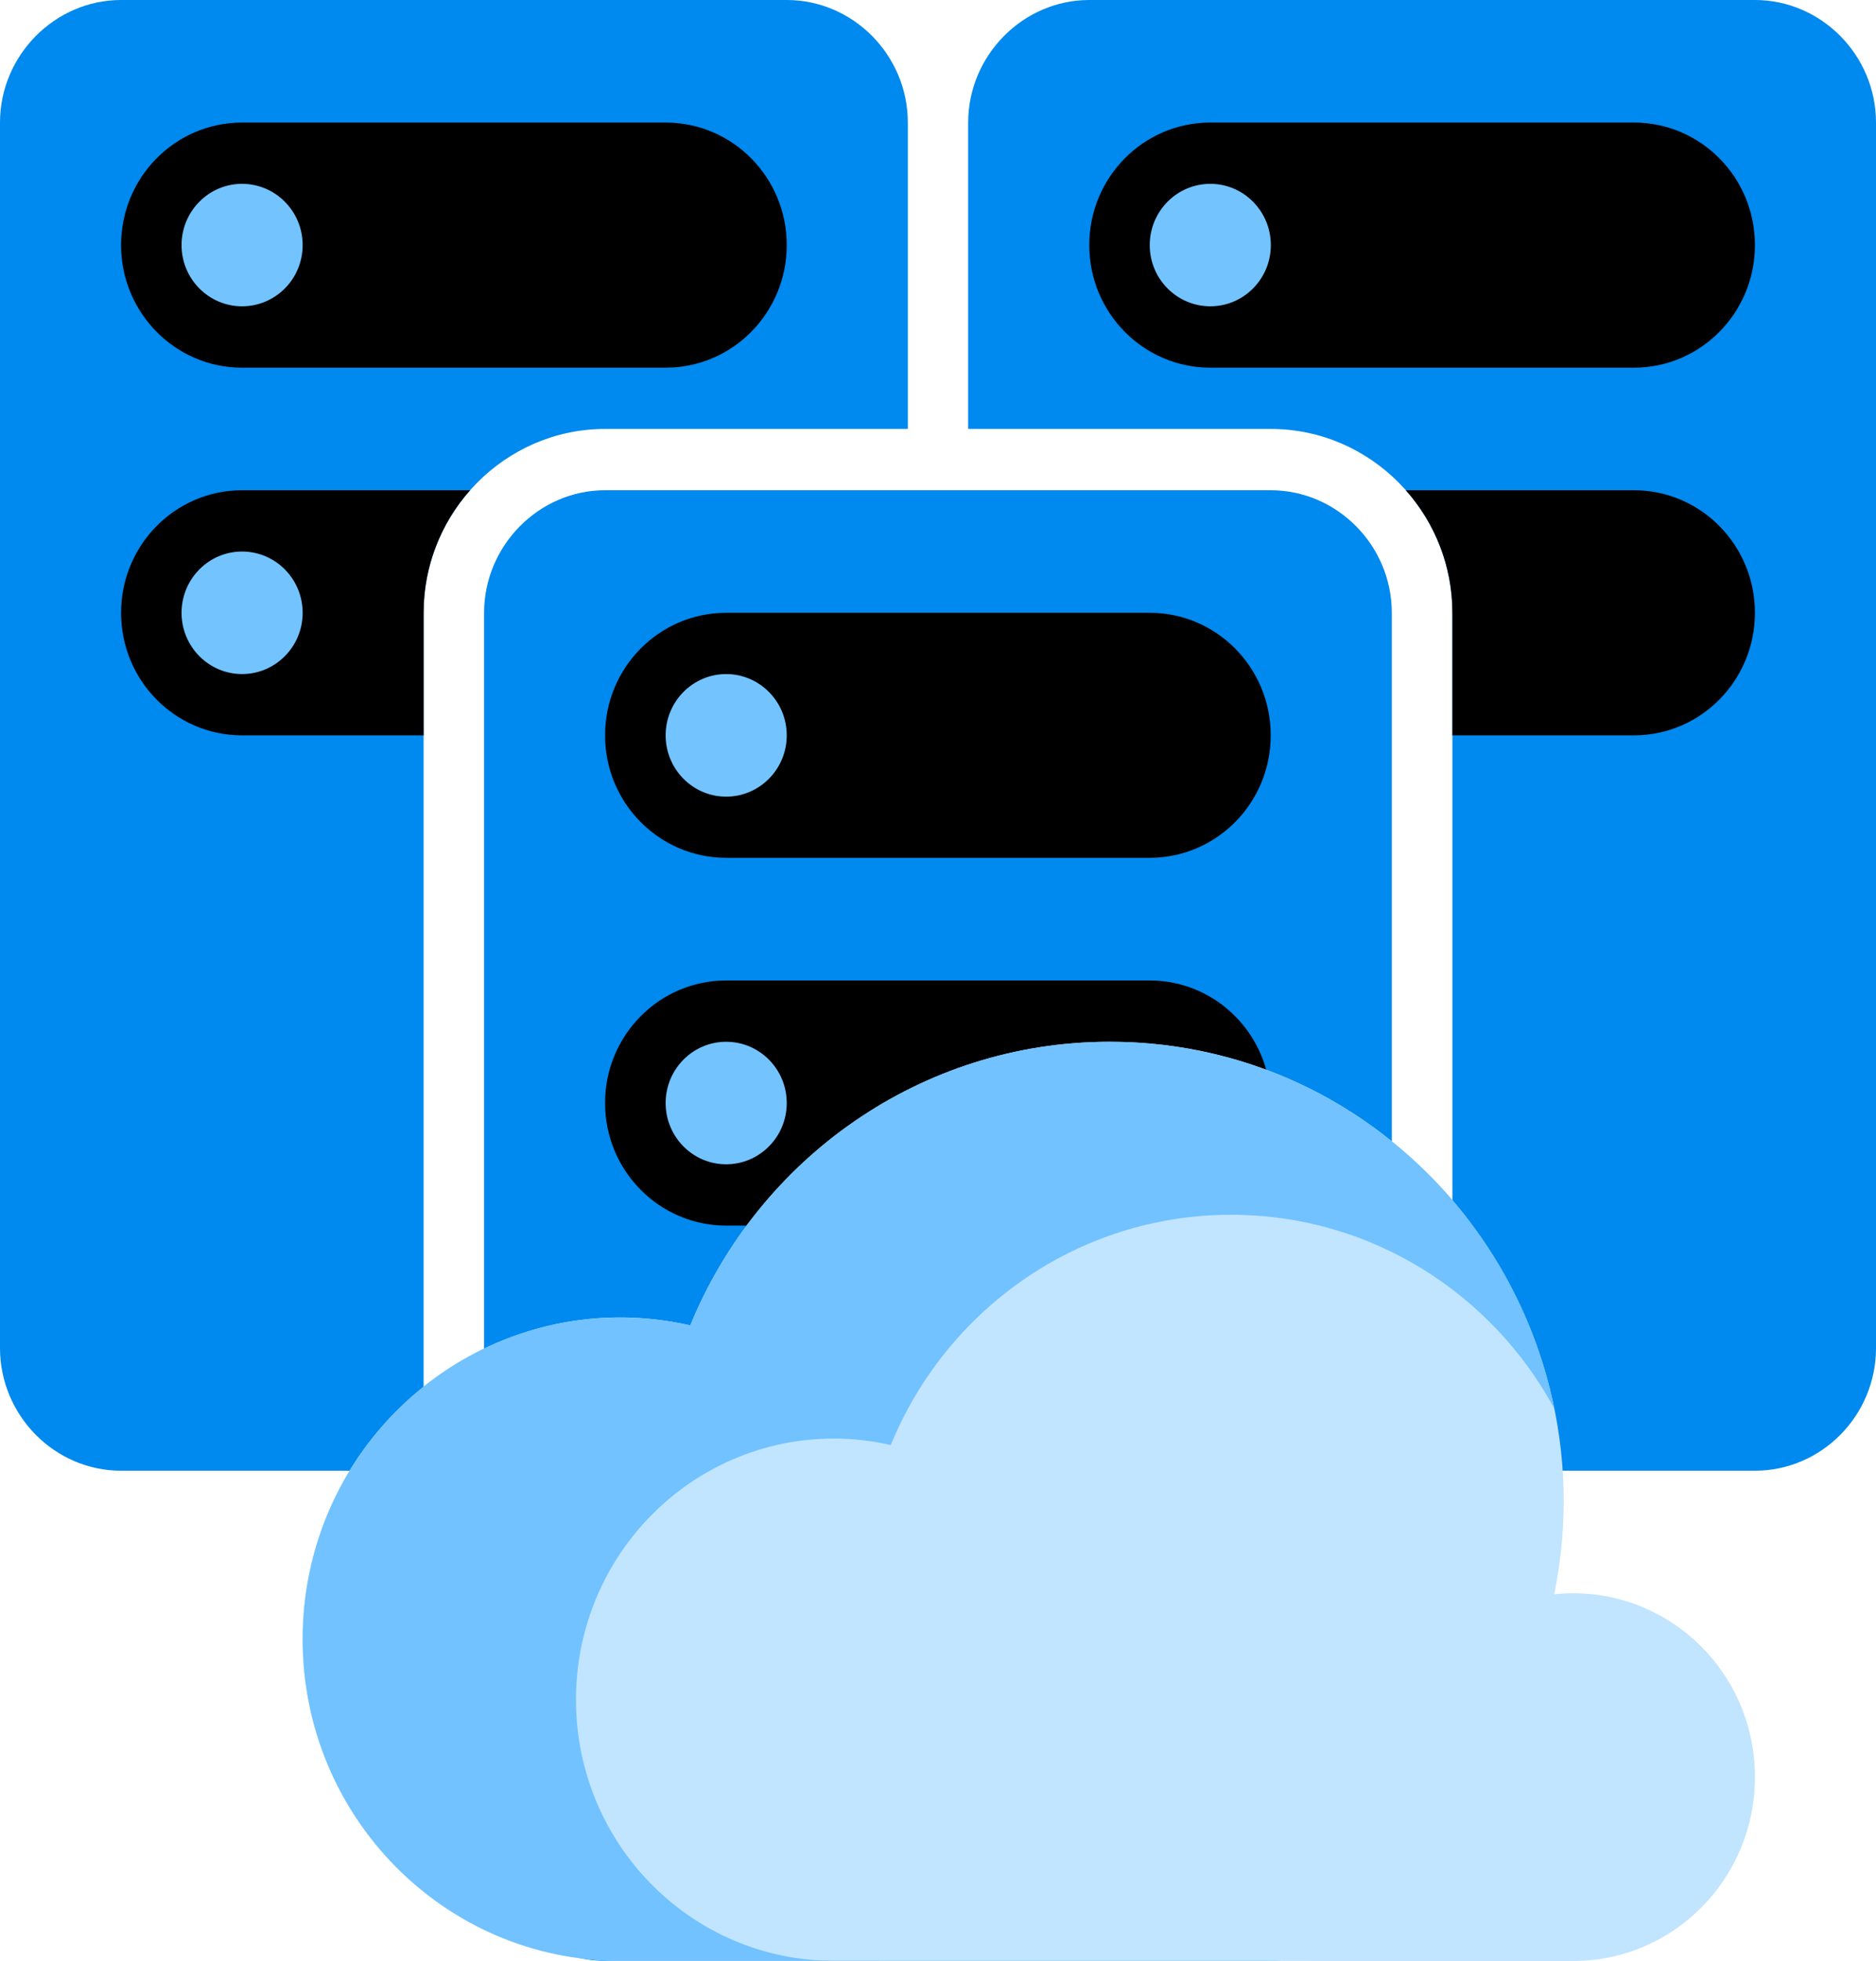 <?xml version="1.0" encoding="UTF-8"?>
<svg xmlns="http://www.w3.org/2000/svg" xmlns:xlink="http://www.w3.org/1999/xlink" width="67pt" height="70pt" viewBox="0 0 67 70" version="1.1">
<g id="surface1">
<path style=" stroke:none;fill-rule:nonzero;fill:rgb(0,137,238);fill-opacity:1;" d="M 21.609 69.996 L 45.383 69.996 C 47.762 69.996 49.707 68.031 49.707 65.625 L 49.707 21.875 C 49.707 19.469 47.75 17.5 45.383 17.5 L 21.609 17.5 C 19.246 17.5 17.289 19.48 17.289 21.875 L 17.289 65.621 C 17.289 68.016 19.234 69.996 21.609 69.996 Z M 21.609 69.996 "/>
<path style=" stroke:none;fill-rule:nonzero;fill:rgb(0,0,0);fill-opacity:1;" d="M 25.934 21.875 C 23.547 21.875 21.609 23.832 21.609 26.25 C 21.609 28.664 23.547 30.621 25.934 30.621 L 41.062 30.621 C 43.449 30.621 45.383 28.664 45.383 26.25 C 45.383 23.832 43.449 21.875 41.062 21.875 Z M 25.934 21.875 "/>
<path style=" stroke:none;fill-rule:nonzero;fill:rgb(115,195,255);fill-opacity:1;" d="M 25.934 28.438 C 27.129 28.438 28.098 27.457 28.098 26.25 C 28.098 25.043 27.129 24.062 25.934 24.062 C 24.742 24.062 23.773 25.043 23.773 26.25 C 23.773 27.457 24.742 28.438 25.934 28.438 Z M 25.934 28.438 "/>
<path style=" stroke:none;fill-rule:nonzero;fill:rgb(0,0,0);fill-opacity:1;" d="M 25.934 35 C 23.547 35 21.609 36.957 21.609 39.375 C 21.609 41.789 23.547 43.75 25.934 43.75 L 41.062 43.75 C 43.449 43.75 45.383 41.789 45.383 39.375 C 45.383 36.957 43.449 35 41.062 35 Z M 25.934 35 "/>
<path style=" stroke:none;fill-rule:nonzero;fill:rgb(115,195,255);fill-opacity:1;" d="M 25.934 41.562 C 27.129 41.562 28.098 40.582 28.098 39.375 C 28.098 38.168 27.129 37.188 25.934 37.188 C 24.742 37.188 23.773 38.168 23.773 39.375 C 23.773 40.582 24.742 41.562 25.934 41.562 Z M 25.934 41.562 "/>
<path style=" stroke:none;fill-rule:nonzero;fill:rgb(0,137,238);fill-opacity:1;" d="M 51.871 52.5 L 62.676 52.5 C 65.055 52.5 67 50.531 67 48.125 L 67 4.375 C 67 1.969 65.043 0 62.676 0 L 38.902 0 C 36.535 0 34.578 1.98 34.578 4.375 L 34.578 15.312 L 45.387 15.312 C 48.953 15.312 51.871 18.266 51.871 21.875 Z M 51.871 52.5 "/>
<path style=" stroke:none;fill-rule:nonzero;fill:rgb(0,0,0);fill-opacity:1;" d="M 43.227 4.375 C 40.836 4.375 38.902 6.332 38.902 8.75 C 38.902 11.164 40.836 13.125 43.227 13.125 L 58.355 13.125 C 60.742 13.125 62.676 11.164 62.676 8.75 C 62.676 6.332 60.742 4.375 58.355 4.375 Z M 43.227 4.375 "/>
<path style=" stroke:none;fill-rule:nonzero;fill:rgb(115,195,255);fill-opacity:1;" d="M 43.227 10.934 C 44.418 10.934 45.387 9.957 45.387 8.75 C 45.387 7.543 44.418 6.562 43.227 6.562 C 42.031 6.562 41.062 7.543 41.062 8.75 C 41.062 9.957 42.031 10.934 43.227 10.934 Z M 43.227 10.934 "/>
<path style=" stroke:none;fill-rule:nonzero;fill:rgb(0,0,0);fill-opacity:1;" d="M 51.871 26.25 L 58.355 26.25 C 60.742 26.25 62.676 24.289 62.676 21.875 C 62.676 19.461 60.742 17.5 58.355 17.5 L 50.207 17.5 C 51.242 18.664 51.871 20.199 51.871 21.875 Z M 51.871 26.25 "/>
<path style=" stroke:none;fill-rule:nonzero;fill:rgb(0,137,238);fill-opacity:1;" d="M 4.324 52.5 L 15.129 52.5 L 15.129 21.875 C 15.129 18.266 18.047 15.312 21.609 15.312 L 32.422 15.312 L 32.422 4.375 C 32.422 1.969 30.465 0 28.098 0 L 4.324 0 C 1.957 0 0 1.98 0 4.375 L 0 48.121 C 0 50.52 1.945 52.5 4.324 52.5 Z M 4.324 52.5 "/>
<path style=" stroke:none;fill-rule:nonzero;fill:rgb(0,0,0);fill-opacity:1;" d="M 8.645 4.375 C 6.258 4.375 4.324 6.332 4.324 8.75 C 4.324 11.164 6.258 13.125 8.645 13.125 L 23.773 13.125 C 26.164 13.125 28.098 11.164 28.098 8.75 C 28.098 6.332 26.164 4.375 23.773 4.375 Z M 8.645 4.375 "/>
<path style=" stroke:none;fill-rule:nonzero;fill:rgb(115,195,255);fill-opacity:1;" d="M 8.645 10.934 C 9.84 10.934 10.809 9.957 10.809 8.75 C 10.809 7.543 9.84 6.562 8.645 6.562 C 7.453 6.562 6.484 7.543 6.484 8.75 C 6.484 9.957 7.453 10.934 8.645 10.934 Z M 8.645 10.934 "/>
<path style=" stroke:none;fill-rule:nonzero;fill:rgb(0,0,0);fill-opacity:1;" d="M 8.645 17.5 C 6.258 17.5 4.324 19.461 4.324 21.875 C 4.324 24.293 6.258 26.25 8.645 26.25 L 15.129 26.25 L 15.129 21.875 C 15.129 20.199 15.758 18.664 16.789 17.5 Z M 8.645 17.5 "/>
<path style=" stroke:none;fill-rule:nonzero;fill:rgb(115,195,255);fill-opacity:1;" d="M 8.645 24.062 C 9.84 24.062 10.809 23.082 10.809 21.875 C 10.809 20.668 9.84 19.688 8.645 19.688 C 7.453 19.688 6.484 20.668 6.484 21.875 C 6.484 23.082 7.453 24.062 8.645 24.062 Z M 8.645 24.062 "/>
<path style=" stroke:none;fill-rule:nonzero;fill:rgb(193,228,255);fill-opacity:1;" d="M 56.191 70 C 59.773 70 62.676 67.062 62.676 63.438 C 62.676 59.527 59.336 56.508 55.508 56.91 C 57.57 46.789 49.945 37.188 39.633 37.188 C 32.879 37.188 27.09 41.367 24.652 47.312 C 17.602 45.703 10.809 51.113 10.809 58.516 C 10.809 64.855 15.887 69.996 22.152 69.996 Z M 56.191 70 "/>
<path style=" stroke:none;fill-rule:nonzero;fill:rgb(113,194,255);fill-opacity:1;" d="M 55.512 50.281 C 53.996 42.809 47.465 37.188 39.633 37.188 C 32.879 37.188 27.09 41.367 24.652 47.312 C 23.848 47.129 23.012 47.031 22.152 47.031 C 15.887 47.031 10.809 52.172 10.809 58.516 C 10.809 64.855 15.887 69.996 22.152 69.996 L 29.781 69.996 C 24.695 69.996 20.57 65.824 20.57 60.676 C 20.57 55.527 24.695 51.352 29.781 51.352 C 30.48 51.352 31.16 51.434 31.812 51.582 C 33.789 46.758 38.488 43.363 43.969 43.363 C 48.945 43.363 53.273 46.156 55.512 50.281 Z M 55.512 50.281 "/>
</g>
</svg>
